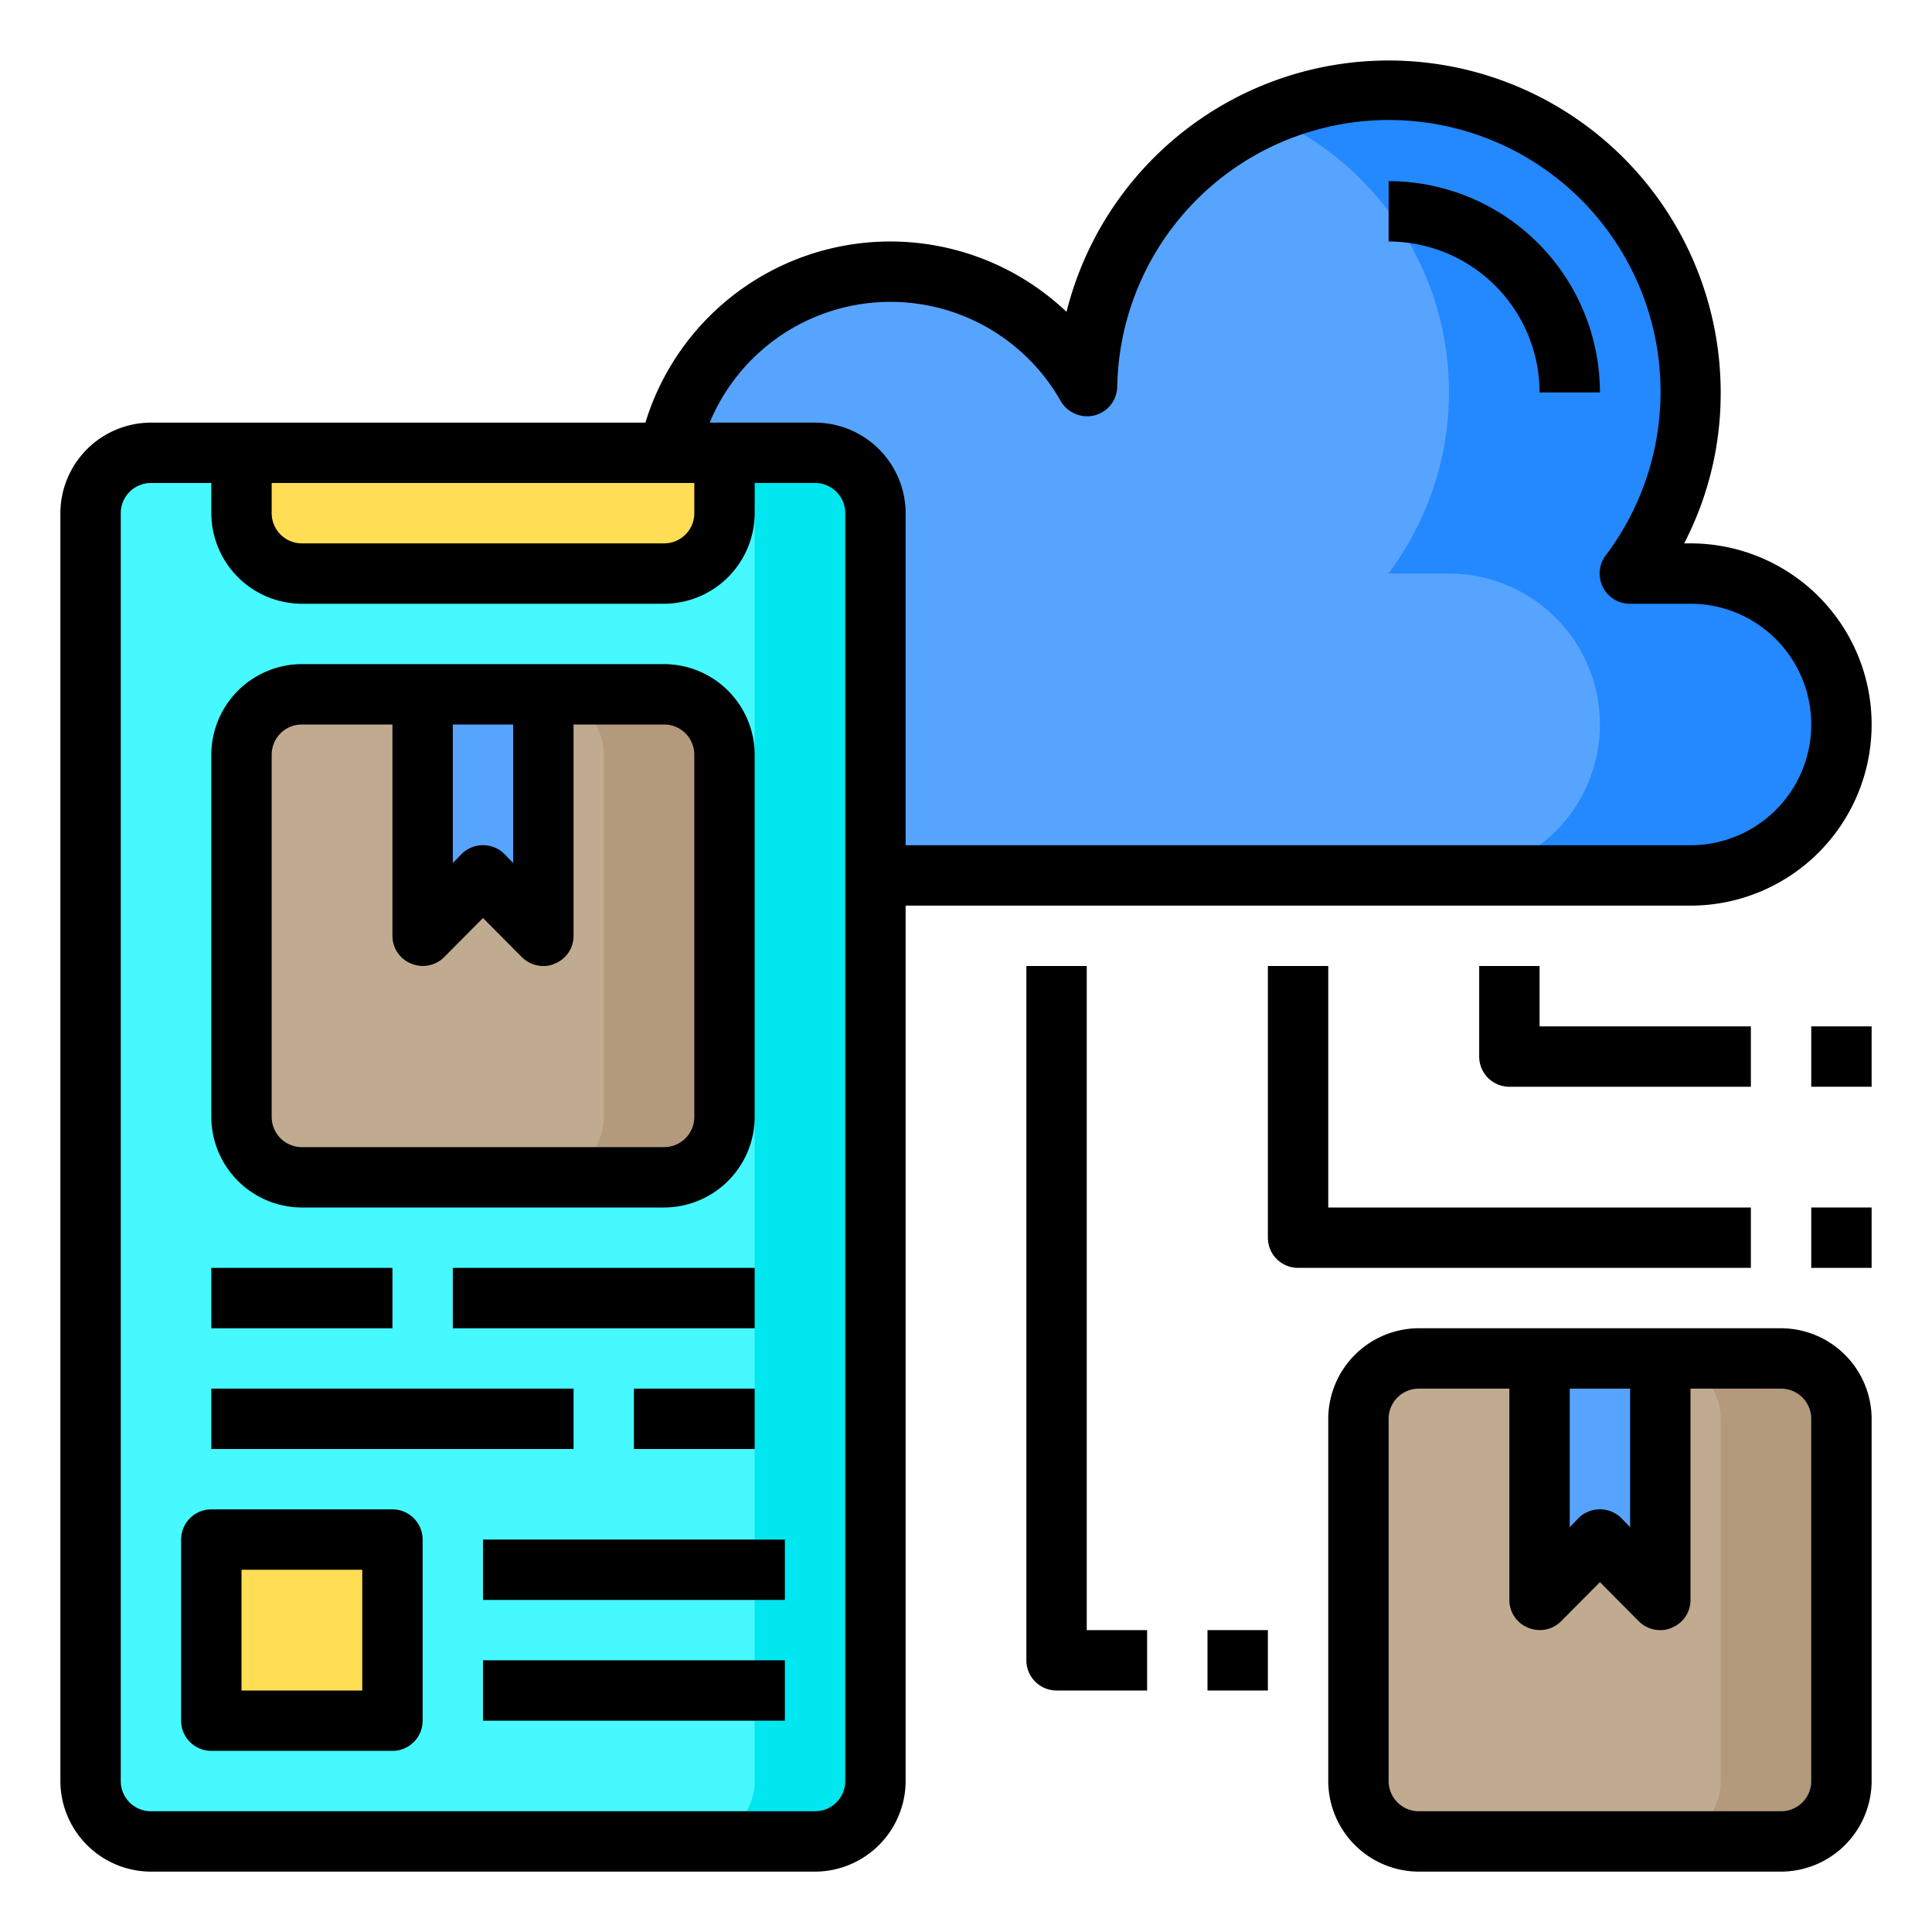 <svg height="512" viewBox="0 0 64 64" width="512" xmlns="http://www.w3.org/2000/svg"><g id="Layer_34" data-name="Layer 34"><g id="application"><path d="m56 19a5 5 0 0 1 0 10h-27v-12a2.006 2.006 0 0 0 -2-2h-4.85a7.5 7.5 0 0 1 13.86-2.21 10 10 0 1 1 17.98 6.21z" fill="#57a4ff"/><path d="m61 24a5 5 0 0 1 -5 5h-8a5 5 0 0 0 0-10h-2.01a9.981 9.981 0 0 0 -3.99-15.16 9.881 9.881 0 0 1 4-.84 9.99 9.99 0 0 1 7.99 16h2.01a5 5 0 0 1 5 5z" fill="#2488ff"/><rect fill="#46f8ff" height="46" rx="2" width="26" x="3" y="15"/><path d="m29 17v42a2.006 2.006 0 0 1 -2 2h-4a2.006 2.006 0 0 0 2-2v-42a2.006 2.006 0 0 0 -2-2h4a2.006 2.006 0 0 1 2 2z" fill="#00e7f0"/><path d="m24 15v2a2.006 2.006 0 0 1 -2 2h-12a2.006 2.006 0 0 1 -2-2v-2z" fill="#ffde55"/><rect fill="#c0ab91" height="16" rx="2" width="16" x="8" y="23"/><path d="m24 25v12a2.006 2.006 0 0 1 -2 2h-4a2.006 2.006 0 0 0 2-2v-12a2.006 2.006 0 0 0 -2-2h4a2.006 2.006 0 0 1 2 2z" fill="#b39a7c"/><path d="m18 23v8l-2-2-2 2v-8z" fill="#57a4ff"/><path d="m7 51h6v6h-6z" fill="#ffde55"/><rect fill="#c0ab91" height="16" rx="2" width="16" x="45" y="45"/><path d="m61 47v12a2.006 2.006 0 0 1 -2 2h-4a2.006 2.006 0 0 0 2-2v-12a2.006 2.006 0 0 0 -2-2h4a2.006 2.006 0 0 1 2 2z" fill="#b39a7c"/><path d="m55 45v8l-2-2-2 2v-8z" fill="#57a4ff"/><path d="m13 50h-6a1 1 0 0 0 -1 1v6a1 1 0 0 0 1 1h6a1 1 0 0 0 1-1v-6a1 1 0 0 0 -1-1zm-1 6h-4v-4h4z"/><path d="m16 55h10v2h-10z"/><path d="m16 51h10v2h-10z"/><path d="m7 46h12v2h-12z"/><path d="m7 42h6v2h-6z"/><path d="m59 44h-12a3.009 3.009 0 0 0 -3 3v12a3.009 3.009 0 0 0 3 3h12a3.009 3.009 0 0 0 3-3v-12a3.009 3.009 0 0 0 -3-3zm-7 2h2v4.59l-.29-.3a1.008 1.008 0 0 0 -1.42 0l-.29.3zm8 13a1 1 0 0 1 -1 1h-12a1 1 0 0 1 -1-1v-12a1 1 0 0 1 1-1h3v7a.987.987 0 0 0 .62.92 1 1 0 0 0 1.09-.21l1.29-1.3 1.29 1.3a1.007 1.007 0 0 0 .71.29.838.838 0 0 0 .38-.08.987.987 0 0 0 .62-.92v-7h3a1 1 0 0 1 1 1z"/><path d="m15 42h10v2h-10z"/><path d="m21 46h4v2h-4z"/><path d="m56 18h-.21a10.792 10.792 0 0 0 1.21-5 11 11 0 0 0 -21.67-2.67 8.482 8.482 0 0 0 -13.95 3.67h-16.38a3.009 3.009 0 0 0 -3 3v42a3.009 3.009 0 0 0 3 3h22a3.009 3.009 0 0 0 3-3v-29h26a6 6 0 0 0 0-12zm-47-2h14v1a1 1 0 0 1 -1 1h-12a1 1 0 0 1 -1-1zm19 43a1 1 0 0 1 -1 1h-22a1 1 0 0 1 -1-1v-42a1 1 0 0 1 1-1h2v1a3.009 3.009 0 0 0 3 3h12a3.009 3.009 0 0 0 3-3v-1h2a1 1 0 0 1 1 1zm28-31h-26v-11a3.009 3.009 0 0 0 -3-3h-3.49a6.482 6.482 0 0 1 11.63-.71 1.016 1.016 0 0 0 1.12.47 1 1 0 0 0 .75-.95 9 9 0 1 1 16.18 5.59 1 1 0 0 0 .8 1.6h2.01a4 4 0 0 1 0 8z"/><path d="m22 22h-12a3.009 3.009 0 0 0 -3 3v12a3.009 3.009 0 0 0 3 3h12a3.009 3.009 0 0 0 3-3v-12a3.009 3.009 0 0 0 -3-3zm-7 2h2v4.59l-.29-.3a1.008 1.008 0 0 0 -1.42 0l-.29.3zm8 13a1 1 0 0 1 -1 1h-12a1 1 0 0 1 -1-1v-12a1 1 0 0 1 1-1h3v7a.987.987 0 0 0 .62.92 1 1 0 0 0 1.09-.21l1.29-1.3 1.29 1.3a1.007 1.007 0 0 0 .71.29.838.838 0 0 0 .38-.08.987.987 0 0 0 .62-.92v-7h3a1 1 0 0 1 1 1z"/><path d="m51 13h2a7.009 7.009 0 0 0 -7-7v2a5.006 5.006 0 0 1 5 5z"/><path d="m36 32h-2v23a1 1 0 0 0 1 1h3v-2h-2z"/><path d="m40 54h2v2h-2z"/><path d="m58 40h-14v-8h-2v9a1 1 0 0 0 1 1h15z"/><path d="m60 40h2v2h-2z"/><path d="m49 32v3a1 1 0 0 0 1 1h8v-2h-7v-2z"/><path d="m60 34h2v2h-2z"/></g></g></svg>